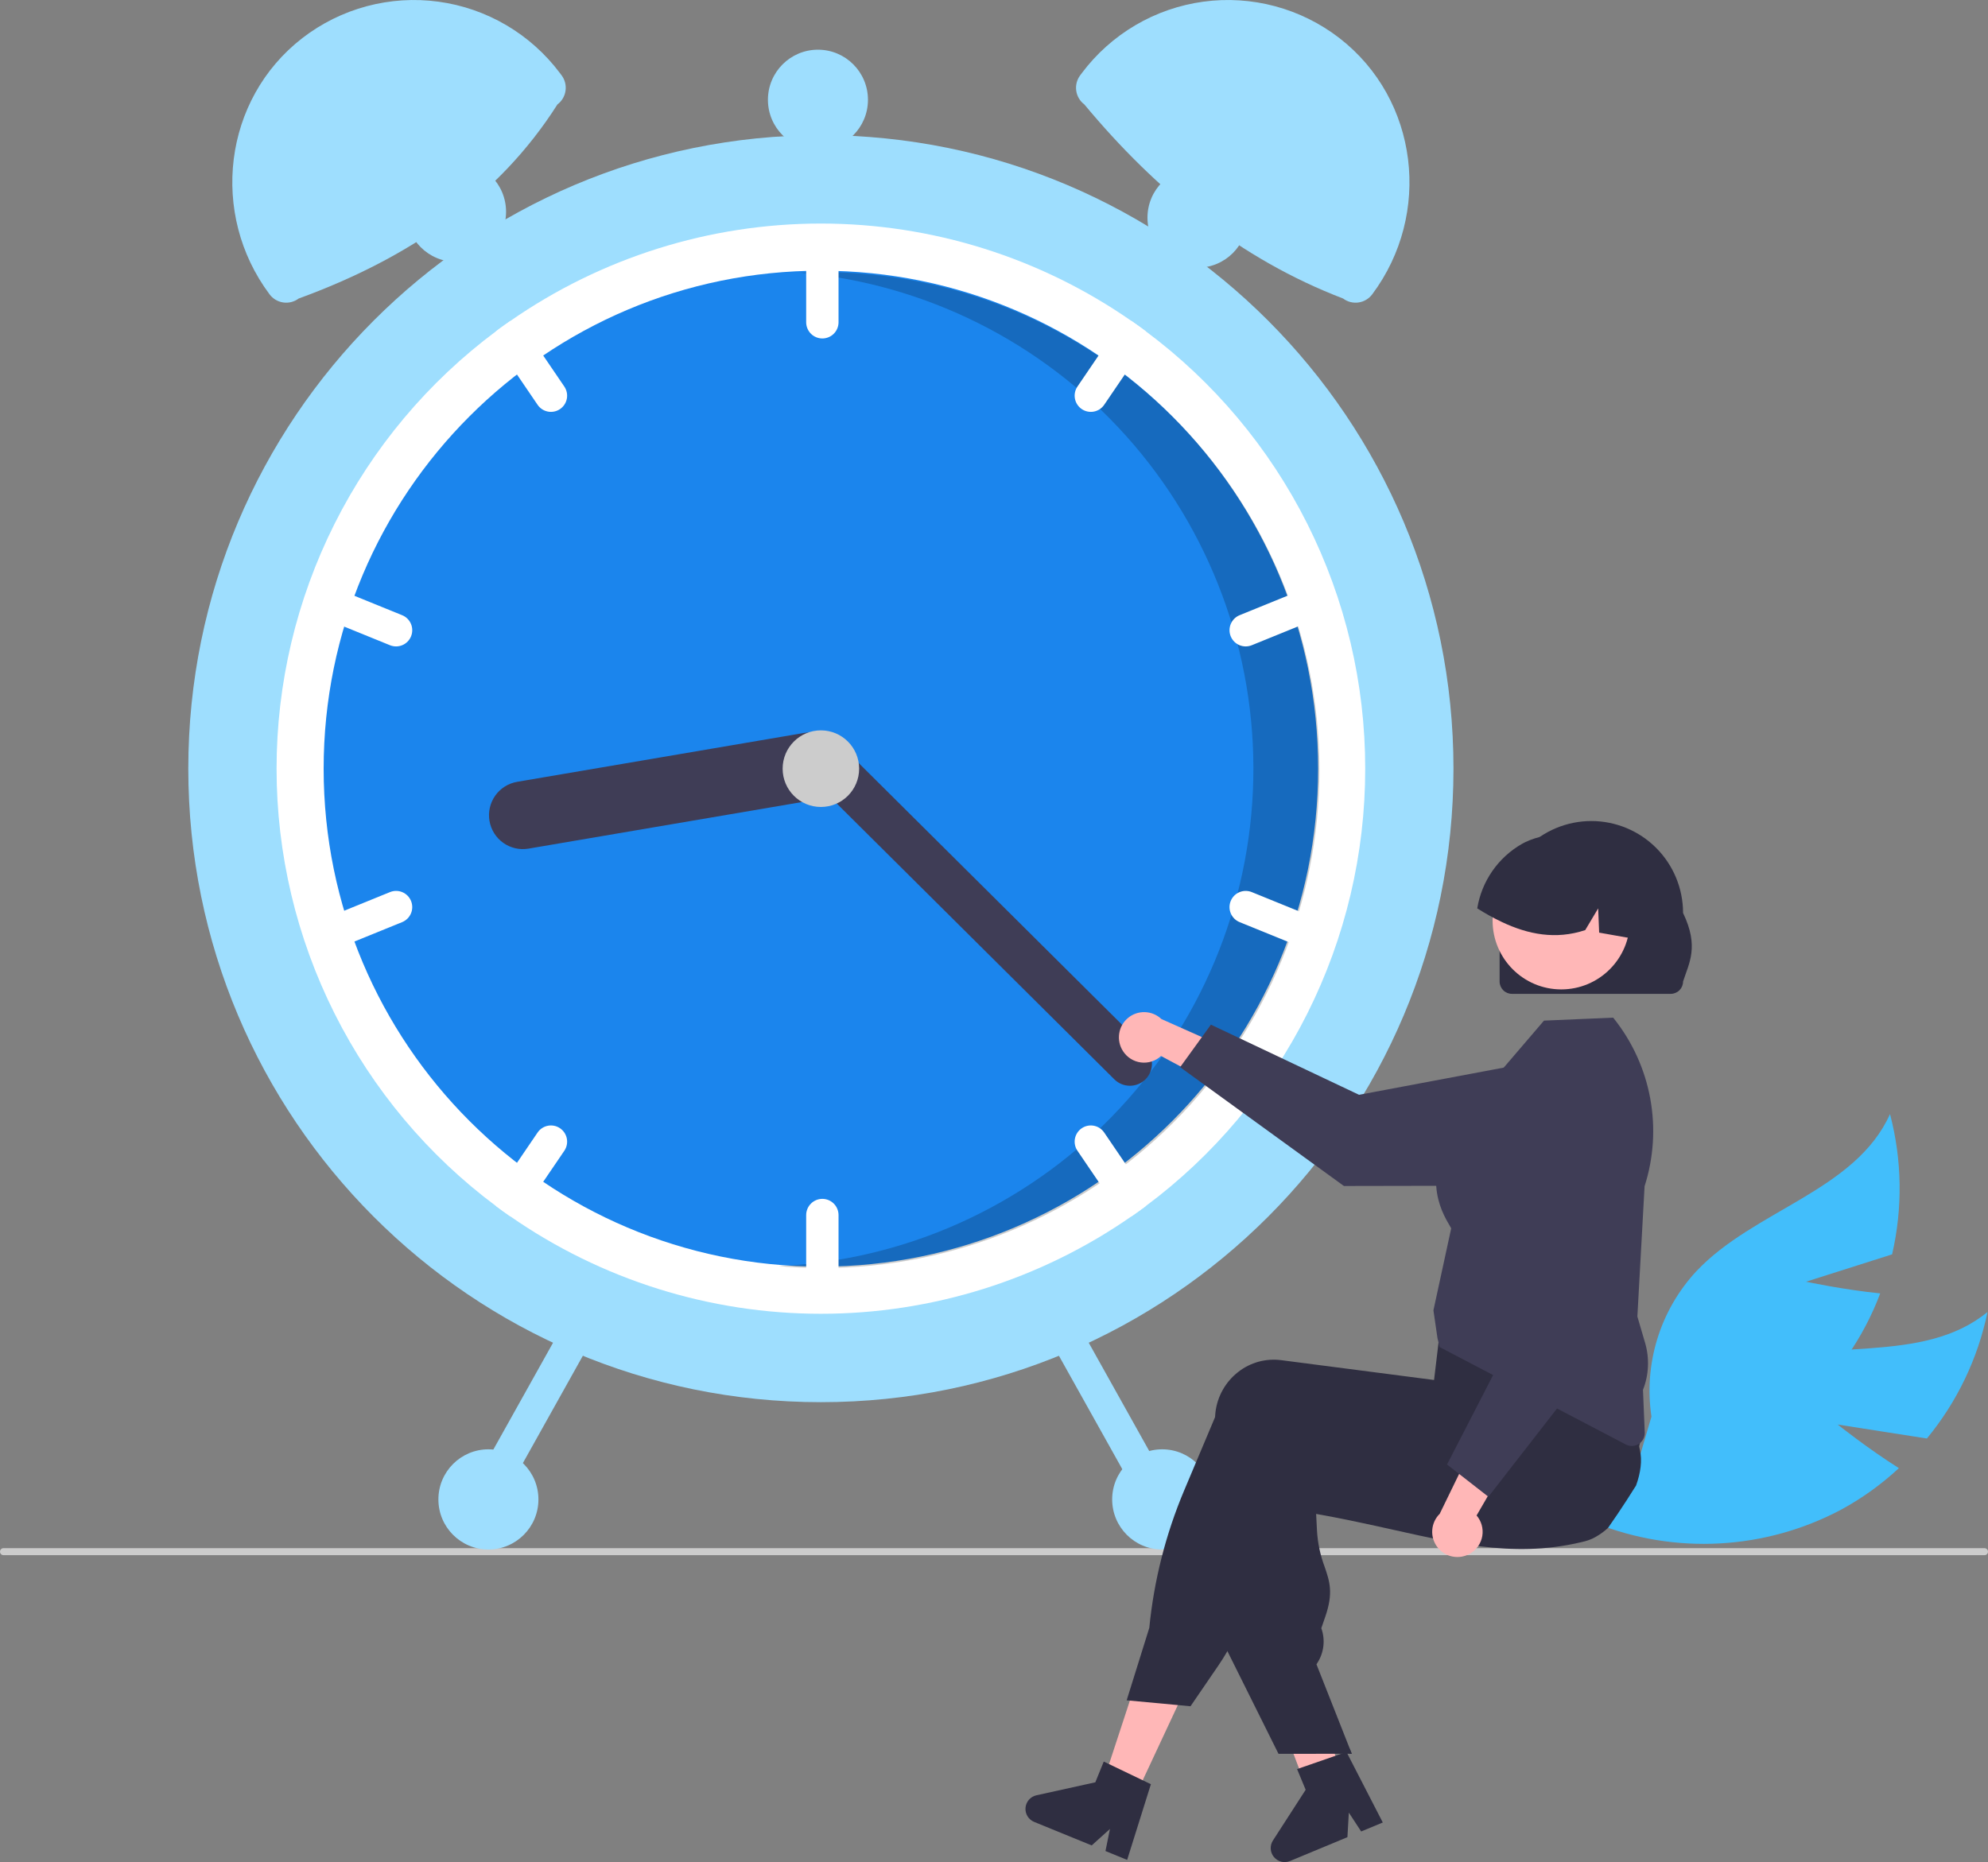 <svg width="285" height="267" viewBox="0 0 285 267" fill="none" xmlns="http://www.w3.org/2000/svg">
<rect x="0" y="0" width="285" height="267" fill="#808080" stroke="none"/>
<g clip-path="url(#clip0_407_455)">
<path d="M263.455 204.263L276.24 206.264C280.568 201.016 283.551 194.788 284.931 188.122C275.582 195.788 261.365 191.714 250.029 195.899C246.503 197.232 243.322 199.342 240.721 202.073C238.121 204.804 236.167 208.087 235.004 211.677L228.756 218.411C234.412 220.654 240.486 221.642 246.56 221.307C252.634 220.972 258.563 219.322 263.939 216.47C266.939 214.841 269.723 212.84 272.223 210.513C267.75 207.692 263.455 204.263 263.455 204.263Z" fill="#42BEFB"/>
<path d="M258.916 183.781L271.251 179.861C272.787 173.23 272.685 166.323 270.952 159.741C265.997 170.778 251.459 173.483 243.176 182.293C240.613 185.06 238.705 188.37 237.594 191.976C236.482 195.583 236.194 199.394 236.753 203.126L234.158 211.945C240.219 211.425 246.096 209.596 251.383 206.583C256.671 203.57 261.243 199.444 264.785 194.491C266.745 191.692 268.345 188.658 269.547 185.458C264.287 184.931 258.916 183.781 258.916 183.781Z" fill="#42BEFB"/>
<path d="M285 222.49C285 222.556 284.987 222.621 284.962 222.682C284.937 222.744 284.9 222.799 284.853 222.846C284.807 222.892 284.751 222.929 284.69 222.955C284.629 222.98 284.564 222.993 284.498 222.993H0.502C0.369 222.993 0.241 222.94 0.147 222.845C0.053 222.751 0 222.623 0 222.49C0 222.356 0.053 222.229 0.147 222.134C0.241 222.04 0.369 221.987 0.502 221.987H284.498C284.564 221.987 284.629 222 284.69 222.025C284.751 222.05 284.807 222.087 284.853 222.134C284.9 222.181 284.937 222.236 284.962 222.297C284.987 222.358 285 222.424 285 222.49Z" fill="#CCCCCC"/>
<path d="M117.682 201.055C167.768 201.055 208.37 160.385 208.37 110.217C208.37 60.048 167.768 19.378 117.682 19.378C67.597 19.378 26.994 60.048 26.994 110.217C26.994 160.385 67.597 201.055 117.682 201.055Z" fill="#9EDEFE"/>
<path d="M195.716 110.217C195.725 122.413 192.881 134.442 187.411 145.339C181.942 156.235 173.999 165.696 164.22 172.963C163.566 173.453 162.9 173.93 162.229 174.395C149.152 183.5 133.608 188.38 117.682 188.38C101.757 188.38 86.212 183.5 73.136 174.395C72.465 173.93 71.799 173.453 71.145 172.963C61.373 165.69 53.435 156.227 47.966 145.332C42.497 134.437 39.649 122.412 39.649 110.217C39.649 98.022 42.497 85.996 47.966 75.102C53.435 64.206 61.373 54.744 71.145 47.471C71.799 46.981 72.465 46.503 73.136 46.038C86.212 36.934 101.757 32.054 117.682 32.054C133.608 32.054 149.152 36.934 162.229 46.038C162.9 46.503 163.566 46.981 164.22 47.471C173.999 54.738 181.942 64.199 187.411 75.095C192.881 85.992 195.725 98.02 195.716 110.217Z" fill="white"/>
<path d="M117.682 181.62C157.052 181.62 188.967 149.652 188.967 110.217C188.967 70.782 157.052 38.814 117.682 38.814C78.313 38.814 46.398 70.782 46.398 110.217C46.398 149.652 78.313 181.62 117.682 181.62Z" fill="#1B85ED"/>
<path opacity="0.2" d="M117.868 39.013C116.787 39.013 115.713 39.042 114.645 39.089C132.661 40.675 149.403 49.062 161.477 62.55C173.551 76.038 180.055 93.619 179.671 111.731C179.288 129.843 172.045 147.132 159.41 160.095C146.775 173.058 129.694 180.725 111.626 181.544C113.683 181.723 115.764 181.82 117.868 181.82C136.774 181.82 154.906 174.297 168.274 160.906C181.643 147.515 189.153 129.354 189.153 110.416C189.153 91.479 181.643 73.317 168.274 59.927C154.906 46.536 136.774 39.013 117.868 39.013V39.013Z" fill="black"/>
<path d="M117.893 33.744C117.278 33.745 116.689 33.99 116.254 34.425C115.819 34.861 115.574 35.452 115.573 36.067V46.208C115.573 46.824 115.818 47.415 116.253 47.851C116.688 48.286 117.278 48.531 117.893 48.531C118.508 48.531 119.099 48.286 119.534 47.851C119.969 47.415 120.213 46.824 120.213 46.208V36.067C120.212 35.452 119.967 34.861 119.532 34.425C119.098 33.99 118.508 33.745 117.893 33.744Z" fill="white"/>
<path d="M164.22 47.471C163.566 46.981 162.9 46.503 162.229 46.038C161.827 46.012 161.424 46.092 161.062 46.269C160.699 46.446 160.389 46.714 160.162 47.048L154.464 55.426C154.117 55.936 153.987 56.562 154.102 57.167C154.217 57.773 154.567 58.308 155.075 58.654C155.584 59.001 156.209 59.132 156.813 59.017C157.418 58.902 157.952 58.551 158.298 58.042L163.996 49.664C164.213 49.346 164.347 48.979 164.386 48.596C164.425 48.213 164.368 47.826 164.22 47.471Z" fill="white"/>
<path d="M190.11 85.674C189.995 85.391 189.826 85.134 189.613 84.917C189.399 84.7 189.144 84.527 188.864 84.409C188.583 84.29 188.282 84.228 187.978 84.226C187.674 84.225 187.372 84.283 187.09 84.398L177.709 88.213C177.14 88.445 176.686 88.894 176.447 89.462C176.208 90.029 176.204 90.669 176.435 91.239C176.666 91.81 177.115 92.265 177.681 92.505C178.247 92.745 178.885 92.749 179.455 92.518L188.836 88.703C189.405 88.469 189.859 88.019 190.098 87.452C190.336 86.884 190.341 86.245 190.11 85.674Z" fill="white"/>
<path d="M80.901 55.426L75.202 47.048C74.975 46.714 74.665 46.446 74.303 46.269C73.94 46.092 73.538 46.012 73.135 46.038C72.465 46.503 71.798 46.981 71.145 47.471C70.996 47.826 70.939 48.213 70.978 48.596C71.017 48.979 71.151 49.346 71.368 49.664L77.067 58.042C77.413 58.551 77.947 58.902 78.551 59.017C79.156 59.132 79.781 59.001 80.289 58.654C80.798 58.308 81.148 57.773 81.263 57.167C81.377 56.562 81.247 55.936 80.901 55.426Z" fill="white"/>
<path d="M57.655 88.213L48.274 84.398C47.705 84.166 47.066 84.17 46.499 84.41C45.933 84.65 45.484 85.105 45.253 85.676C45.021 86.247 45.025 86.886 45.265 87.454C45.504 88.022 45.958 88.471 46.528 88.703L55.909 92.518C56.479 92.749 57.117 92.745 57.684 92.505C58.25 92.265 58.698 91.81 58.929 91.239C59.161 90.669 59.157 90.029 58.918 89.462C58.679 88.894 58.225 88.445 57.655 88.213V88.213Z" fill="white"/>
<path d="M117.893 171.902C117.278 171.903 116.689 172.149 116.254 172.584C115.819 173.02 115.574 173.61 115.573 174.226V184.366C115.573 184.983 115.818 185.574 116.253 186.009C116.688 186.445 117.278 186.69 117.893 186.69C118.508 186.69 119.099 186.445 119.534 186.009C119.969 185.574 120.213 184.983 120.213 184.366V174.226C120.212 173.61 119.967 173.02 119.532 172.584C119.098 172.149 118.508 171.903 117.893 171.902Z" fill="white"/>
<path d="M163.996 170.77L158.298 162.392C158.126 162.14 157.907 161.924 157.652 161.757C157.398 161.589 157.112 161.474 156.813 161.417C156.514 161.36 156.206 161.363 155.908 161.425C155.61 161.487 155.327 161.607 155.075 161.779C154.823 161.951 154.608 162.171 154.441 162.426C154.274 162.681 154.159 162.967 154.102 163.266C154.045 163.566 154.048 163.874 154.11 164.173C154.172 164.471 154.292 164.755 154.464 165.007L160.162 173.385C160.389 173.719 160.699 173.988 161.062 174.165C161.424 174.342 161.827 174.421 162.229 174.395C162.9 173.93 163.566 173.453 164.22 172.963C164.368 172.608 164.425 172.221 164.386 171.838C164.347 171.455 164.213 171.088 163.996 170.77Z" fill="white"/>
<path d="M188.836 131.731L179.455 127.916C178.885 127.684 178.247 127.688 177.68 127.928C177.114 128.168 176.665 128.623 176.434 129.194C176.202 129.765 176.206 130.404 176.446 130.972C176.685 131.54 177.139 131.989 177.709 132.221L187.09 136.036C187.66 136.267 188.298 136.263 188.864 136.023C189.431 135.783 189.879 135.328 190.11 134.757C190.342 134.187 190.338 133.547 190.099 132.98C189.86 132.412 189.406 131.963 188.836 131.731V131.731Z" fill="white"/>
<path d="M80.289 161.779C79.781 161.433 79.156 161.302 78.551 161.417C77.947 161.532 77.413 161.883 77.067 162.392L71.368 170.77C71.151 171.088 71.017 171.455 70.978 171.838C70.939 172.221 70.996 172.608 71.145 172.963C71.798 173.453 72.465 173.93 73.135 174.395C73.538 174.421 73.94 174.342 74.303 174.165C74.665 173.988 74.975 173.719 75.202 173.385L80.901 165.007C81.072 164.755 81.192 164.471 81.255 164.173C81.317 163.874 81.319 163.566 81.263 163.266C81.206 162.967 81.091 162.681 80.924 162.426C80.757 162.171 80.541 161.951 80.289 161.779Z" fill="white"/>
<path d="M58.929 129.192C58.815 128.909 58.645 128.652 58.432 128.435C58.218 128.218 57.964 128.045 57.683 127.927C57.403 127.808 57.102 127.746 56.797 127.744C56.493 127.742 56.191 127.801 55.909 127.916L46.528 131.731C45.959 131.963 45.505 132.412 45.266 132.98C45.027 133.547 45.023 134.187 45.254 134.757C45.486 135.328 45.934 135.783 46.5 136.023C47.066 136.263 47.705 136.267 48.274 136.036L57.655 132.221C58.224 131.987 58.678 131.537 58.917 130.97C59.156 130.402 59.16 129.763 58.929 129.192Z" fill="white"/>
<path d="M120.903 109.064C121.118 110.334 120.82 111.637 120.076 112.688C119.332 113.739 118.202 114.451 116.935 114.669L75.767 121.683C75.139 121.79 74.497 121.772 73.876 121.63C73.254 121.488 72.667 121.225 72.148 120.856C71.628 120.487 71.186 120.019 70.847 119.479C70.508 118.938 70.279 118.337 70.172 117.707C70.065 117.078 70.083 116.434 70.225 115.812C70.366 115.19 70.629 114.602 70.997 114.082C71.366 113.561 71.833 113.119 72.373 112.779C72.912 112.44 73.513 112.21 74.141 112.103L115.308 105.089C116.576 104.874 117.877 105.172 118.926 105.917C119.975 106.663 120.686 107.794 120.903 109.064Z" fill="#3F3D56"/>
<path d="M164.231 154.75C163.639 155.345 162.836 155.682 161.997 155.685C161.159 155.688 160.353 155.358 159.757 154.767L115.441 110.726C114.846 110.134 114.511 109.329 114.508 108.489C114.505 107.65 114.835 106.843 115.425 106.247C116.016 105.65 116.819 105.313 117.657 105.31C118.496 105.306 119.301 105.636 119.897 106.227L164.213 150.268C164.808 150.861 165.144 151.665 165.147 152.505C165.15 153.345 164.821 154.152 164.231 154.75Z" fill="#3F3D56"/>
<path d="M117.682 115.709C120.711 115.709 123.166 113.25 123.166 110.217C123.166 107.183 120.711 104.724 117.682 104.724C114.654 104.724 112.199 107.183 112.199 110.217C112.199 113.25 114.654 115.709 117.682 115.709Z" fill="#CCCCCC"/>
<path d="M79.912 14.976C71.495 28.23 58.653 37.027 42.815 42.806C42.502 43.041 42.146 43.212 41.767 43.309C41.388 43.405 40.994 43.427 40.607 43.371C40.22 43.315 39.848 43.184 39.511 42.984C39.175 42.784 38.881 42.52 38.647 42.207C30.044 30.701 31.986 14.257 43.341 5.465C46.086 3.343 49.224 1.789 52.574 0.892C55.924 -0.005 59.418 -0.227 62.854 0.24C66.29 0.707 69.599 1.852 72.589 3.611C75.579 5.369 78.191 7.705 80.273 10.482L80.511 10.8C80.745 11.114 80.916 11.471 81.012 11.85C81.109 12.23 81.13 12.624 81.075 13.012C81.019 13.4 80.888 13.773 80.689 14.11C80.489 14.447 80.225 14.741 79.912 14.976Z" fill="#9EDEFE"/>
<path d="M155.092 10.482C157.173 7.705 159.785 5.369 162.775 3.611C165.766 1.852 169.075 0.707 172.511 0.24C175.947 -0.227 179.441 -0.005 182.791 0.892C186.14 1.789 189.279 3.343 192.024 5.465C203.378 14.257 205.321 30.701 196.718 42.207C196.483 42.52 196.19 42.784 195.853 42.984C195.517 43.184 195.145 43.315 194.758 43.371C194.371 43.427 193.976 43.405 193.598 43.309C193.219 43.212 192.863 43.041 192.55 42.806C177.847 37.167 165.79 27.41 155.452 14.976C154.82 14.501 154.402 13.795 154.29 13.012C154.178 12.229 154.38 11.434 154.854 10.8L155.092 10.482Z" fill="#9EDEFE"/>
<path d="M151.403 188.916C150.866 189.218 150.472 189.72 150.305 190.313C150.137 190.906 150.212 191.54 150.511 192.079L163.9 216.044C164.2 216.582 164.702 216.978 165.294 217.145C165.886 217.313 166.52 217.238 167.057 216.937C167.594 216.636 167.989 216.134 168.157 215.541C168.324 214.948 168.249 214.312 167.949 213.775L154.56 189.809C154.259 189.272 153.757 188.876 153.165 188.709C152.574 188.542 151.94 188.616 151.403 188.916Z" fill="#9EDEFE"/>
<path d="M80.805 189.809L67.416 213.774C67.115 214.312 67.041 214.948 67.208 215.541C67.375 216.134 67.771 216.636 68.308 216.937C68.844 217.238 69.479 217.313 70.071 217.145C70.663 216.978 71.164 216.582 71.465 216.044L84.854 192.079C85.002 191.812 85.097 191.519 85.133 191.216C85.169 190.913 85.145 190.606 85.062 190.312C84.979 190.018 84.84 189.744 84.651 189.504C84.462 189.265 84.228 189.064 83.962 188.915C83.696 188.766 83.404 188.671 83.101 188.636C82.799 188.6 82.492 188.624 82.199 188.707C81.905 188.79 81.631 188.93 81.392 189.119C81.153 189.308 80.953 189.543 80.805 189.809H80.805Z" fill="#9EDEFE"/>
<path d="M166.612 222.18C170.572 222.18 173.782 218.965 173.782 214.998C173.782 211.031 170.572 207.815 166.612 207.815C162.651 207.815 159.441 211.031 159.441 214.998C159.441 218.965 162.651 222.18 166.612 222.18Z" fill="#9EDEFE"/>
<path d="M171.673 38.391C175.633 38.391 178.844 35.175 178.844 31.209C178.844 27.242 175.633 24.026 171.673 24.026C167.713 24.026 164.502 27.242 164.502 31.209C164.502 35.175 167.713 38.391 171.673 38.391Z" fill="#9EDEFE"/>
<path d="M117.261 21.491C121.221 21.491 124.431 18.275 124.431 14.309C124.431 10.342 121.221 7.126 117.261 7.126C113.3 7.126 110.09 10.342 110.09 14.309C110.09 18.275 113.3 21.491 117.261 21.491Z" fill="#9EDEFE"/>
<path d="M65.379 37.546C69.339 37.546 72.549 34.33 72.549 30.364C72.549 26.397 69.339 23.181 65.379 23.181C61.418 23.181 58.208 26.397 58.208 30.364C58.208 34.33 61.418 37.546 65.379 37.546Z" fill="#9EDEFE"/>
<path d="M70.018 222.18C73.979 222.18 77.189 218.965 77.189 214.998C77.189 211.031 73.979 207.815 70.018 207.815C66.058 207.815 62.848 211.031 62.848 214.998C62.848 218.965 66.058 222.18 70.018 222.18Z" fill="#9EDEFE"/>
<path d="M160.987 150.71C161.269 151.153 161.646 151.529 162.089 151.811C162.532 152.093 163.032 152.274 163.553 152.342C164.074 152.409 164.603 152.362 165.103 152.202C165.604 152.043 166.063 151.775 166.449 151.418L177.701 157.457L177.098 150.84L166.505 146.12C165.864 145.51 165.022 145.157 164.138 145.128C163.255 145.098 162.391 145.394 161.711 145.96C161.03 146.526 160.581 147.322 160.448 148.197C160.314 149.073 160.506 149.967 160.987 150.71H160.987Z" fill="#FFB7B7"/>
<path d="M169.185 153.019L173.594 146.923L194.836 156.981L221.27 152.013C222.576 151.768 223.921 151.813 225.208 152.147C226.495 152.48 227.693 153.093 228.716 153.943C229.74 154.792 230.565 155.857 231.132 157.061C231.698 158.266 231.994 159.581 231.996 160.912C231.998 163.317 231.047 165.625 229.352 167.329C227.658 169.032 225.357 169.993 222.956 170L192.664 170.057L169.185 153.019Z" fill="#3F3D56"/>
<path d="M162.394 258.318L157.933 256.181L164.061 237.503L170.645 240.658L162.394 258.318Z" fill="#FFB7B7"/>
<path d="M192.302 255.307C191.978 255.511 191.654 255.711 191.326 255.911C190.674 256.312 190.015 256.706 189.356 257.093C189.025 257.287 188.691 257.48 188.36 257.671V257.68L188.341 257.684L188.334 257.687L187.829 257.812L187.105 255.895L186.771 255.012L186.299 253.761L185.434 251.474L180.879 239.428L187.961 237.678L188.226 238.765H188.229L188.36 239.303L190.834 249.353L191.339 251.408L191.355 251.47L191.66 252.698L191.922 253.761L192.214 254.95L192.302 255.307Z" fill="#FFB7B7"/>
<path d="M234.545 213.004C234.096 213.726 233.638 214.445 233.176 215.157C232.317 216.483 231.436 217.79 230.531 219.076C230.531 219.08 230.528 219.08 230.525 219.083C229.997 219.573 229.414 219.999 228.788 220.353C228.762 220.373 228.732 220.386 228.706 220.402C228.245 220.658 227.754 220.855 227.244 220.99C227.061 221.036 226.874 221.082 226.691 221.128C226.029 221.285 225.373 221.42 224.721 221.538C223.561 221.745 222.414 221.893 221.274 221.985C221.182 221.994 221.09 222.001 220.999 222.008C216.309 222.352 211.745 221.797 206.98 220.888C204.627 220.442 202.225 219.907 199.738 219.352C198.926 219.168 198.11 218.988 197.284 218.807C197.222 218.794 197.156 218.778 197.091 218.765C195.911 218.505 194.712 218.249 193.483 217.997C191.936 217.678 190.34 217.37 188.682 217.077L188.8 219.418C188.898 221.218 189.272 222.993 189.908 224.679C190.615 226.754 191.176 228.395 189.993 231.812L189.423 233.466C189.718 234.288 189.82 235.166 189.719 236.034C189.618 236.901 189.318 237.733 188.843 238.465L188.728 238.639L193.483 250.688L193.791 251.47H191.356L188.361 251.473H183.285L175.961 236.755L175.611 236.053V236.016L176.368 207.733C176.377 207.483 176.397 207.231 176.43 206.981C176.563 205.847 176.921 204.751 177.482 203.757C178.043 202.763 178.796 201.891 179.697 201.191C180.56 200.515 181.549 200.018 182.606 199.728C183.663 199.439 184.767 199.362 185.854 199.504L188.361 199.829L193.483 200.492L197.091 200.961L197.163 200.971L207.803 202.35L208.566 199.231L208.707 199.179L213.187 197.535L228.68 191.846L228.719 191.833L229.738 191.459L229.859 191.656C229.895 191.715 229.931 191.774 229.964 191.833C230.971 193.642 231.792 195.549 232.412 197.525C233.455 200.752 234.314 204.037 234.984 207.362C235.014 207.506 235.04 207.638 235.063 207.756L235.073 207.792C235.083 207.848 235.089 207.884 235.093 207.894C235.45 209.384 235.201 211.202 234.545 213.004Z" fill="#2F2E41"/>
<path d="M235.199 202.581C235.15 202.371 235.088 202.157 235.022 201.951C234.502 200.384 233.896 198.848 233.207 197.349C232.433 195.642 231.506 193.814 230.402 191.834C229.868 190.876 229.293 189.879 228.678 188.844C228.37 188.326 228.05 187.797 227.718 187.259C227.705 187.234 227.691 187.21 227.675 187.187L227.58 187.029L212.251 189.084L206.543 189.849L206.202 192.698L206.12 193.403C206.117 193.403 206.117 193.403 206.12 193.407L205.891 195.33V195.333L205.586 197.874L205.56 197.871L197.089 196.771L188.359 195.639L183.67 195.031C182.584 194.89 181.48 194.966 180.422 195.255C179.365 195.545 178.376 196.042 177.513 196.719C176.612 197.418 175.859 198.29 175.298 199.285C174.737 200.279 174.38 201.375 174.246 202.509C174.216 202.738 174.197 202.975 174.187 203.208L169.763 213.708C167.116 219.987 165.43 226.631 164.763 233.415L161.519 243.803L161.981 243.846L168.855 244.486L170.671 244.657L174.669 238.811C175.124 238.145 175.557 237.459 175.96 236.756C176.623 235.609 177.213 234.421 177.726 233.198L186.374 212.585C187.042 212.7 187.704 212.81 188.359 212.914C191.391 213.406 194.3 213.807 197.089 214.118C206.156 215.132 214.008 215.211 220.997 214.351C222.96 214.112 224.857 213.796 226.689 213.406C227.361 213.265 228.024 213.113 228.678 212.95C228.832 212.914 228.983 212.877 229.134 212.838C230.488 212.488 231.733 211.804 232.755 210.847C233.777 209.891 234.543 208.693 234.983 207.363C235.508 205.822 235.583 204.163 235.199 202.581Z" fill="#2F2E41"/>
<path d="M163.819 255.269L158.992 252.951L158.235 252.587L157.026 255.561L148.585 257.422C148.167 257.513 147.79 257.736 147.508 258.058C147.226 258.38 147.055 258.783 147.018 259.21C146.982 259.636 147.082 260.063 147.305 260.428C147.528 260.793 147.861 261.077 148.257 261.239L156.505 264.61L159.123 262.25L158.481 265.417L161.587 266.688L164.992 255.833L163.819 255.269Z" fill="#2F2E41"/>
<path d="M193.482 250.688L193.791 251.47H193.482V250.688Z" fill="#2F2E41"/>
<path d="M191.802 251.637L186.744 253.392L185.95 253.666L187.18 256.632L182.489 263.903C182.257 264.263 182.145 264.687 182.171 265.114C182.197 265.541 182.358 265.949 182.632 266.278C182.905 266.607 183.277 266.839 183.691 266.942C184.106 267.044 184.543 267.011 184.938 266.847L193.166 263.429L193.369 259.907L195.138 262.61L198.237 261.324L193.032 251.211L191.802 251.637Z" fill="#2F2E41"/>
<path d="M233.938 207.336C233.638 207.336 233.342 207.262 233.076 207.122L206.387 193.153L206.079 191.888L205.497 187.887L205.505 187.849L208.044 176.127C207.997 176.027 207.9 175.862 207.79 175.675C206.657 173.752 203.208 167.899 209.79 159.84L221.345 146.345L231.263 145.918L231.376 146.06C234.028 149.394 235.816 153.333 236.582 157.526C237.349 161.72 237.068 166.037 235.767 170.096L234.734 188.778L235.842 192.551C236.49 194.768 236.383 197.138 235.538 199.287L235.792 205.396C235.801 205.647 235.761 205.896 235.672 206.131C235.584 206.365 235.449 206.579 235.276 206.76C235.103 206.941 234.895 207.086 234.665 207.185C234.436 207.284 234.188 207.335 233.938 207.336L233.938 207.336Z" fill="#3F3D56"/>
<path d="M210.787 222.743C211.239 222.476 211.627 222.112 211.924 221.678C212.22 221.244 212.418 220.75 212.504 220.231C212.589 219.712 212.56 219.181 212.419 218.674C212.277 218.168 212.026 217.698 211.684 217.299L218.1 206.246L211.477 206.62L206.399 217.059C205.768 217.68 205.387 218.51 205.327 219.394C205.266 220.278 205.532 221.153 206.073 221.853C206.613 222.554 207.392 223.031 208.261 223.195C209.13 223.359 210.028 223.199 210.787 222.743L210.787 222.743Z" fill="#FFB7B7"/>
<path d="M213.376 214.617L207.447 209.991L218.221 189.076L214.184 162.442C213.984 161.126 214.076 159.781 214.454 158.505C214.832 157.228 215.485 156.05 216.368 155.055C217.251 154.059 218.342 153.271 219.564 152.745C220.785 152.22 222.107 151.97 223.436 152.014C225.836 152.096 228.105 153.128 229.746 154.883C231.387 156.639 232.266 158.975 232.189 161.379L231.192 191.705L213.376 214.617Z" fill="#3F3D56"/>
<path d="M214.984 140.738V130.908C214.981 127.414 216.365 124.063 218.829 121.591C221.294 119.119 224.638 117.729 228.126 117.727C231.614 117.724 234.959 119.11 237.427 121.579C239.895 124.047 241.283 127.397 241.285 130.891V130.908C243.603 135.745 242.153 138.045 241.285 140.738C241.284 141.207 241.098 141.656 240.767 141.988C240.436 142.319 239.987 142.506 239.519 142.506H216.75C216.282 142.506 215.833 142.319 215.502 141.988C215.171 141.656 214.984 141.207 214.984 140.738Z" fill="#2F2E41"/>
<path d="M223.822 141.868C229.259 141.868 233.666 137.453 233.666 132.008C233.666 126.562 229.259 122.148 223.822 122.148C218.386 122.148 213.979 126.562 213.979 132.008C213.979 137.453 218.386 141.868 223.822 141.868Z" fill="#FFB7B7"/>
<path d="M234.124 134.593C234.035 134.578 233.946 134.56 233.857 134.545C232.321 134.273 230.786 134.005 229.255 133.727L229.114 130.251L227.259 133.365C223.029 134.771 219.07 133.976 215.347 132.222C214.118 131.638 212.927 130.98 211.778 130.251C212.091 128.329 212.829 126.501 213.938 124.901C215.046 123.301 216.499 121.97 218.187 121.004C218.328 120.924 218.464 120.854 218.605 120.783C218.606 120.783 218.607 120.783 218.607 120.783C218.608 120.783 218.608 120.782 218.609 120.782C218.609 120.781 218.609 120.781 218.61 120.78C218.61 120.78 218.61 120.779 218.61 120.779C218.849 120.666 219.094 120.558 219.338 120.459C221.249 119.71 223.334 119.521 225.349 119.912C227.363 120.304 229.226 121.26 230.72 122.669C233.725 125.543 235.077 130.289 234.124 134.593Z" fill="#2F2E41"/>
</g>
<defs>
<clipPath id="clip0_407_455">
<rect width="285" height="267" fill="white"/>
</clipPath>
</defs>
</svg>

